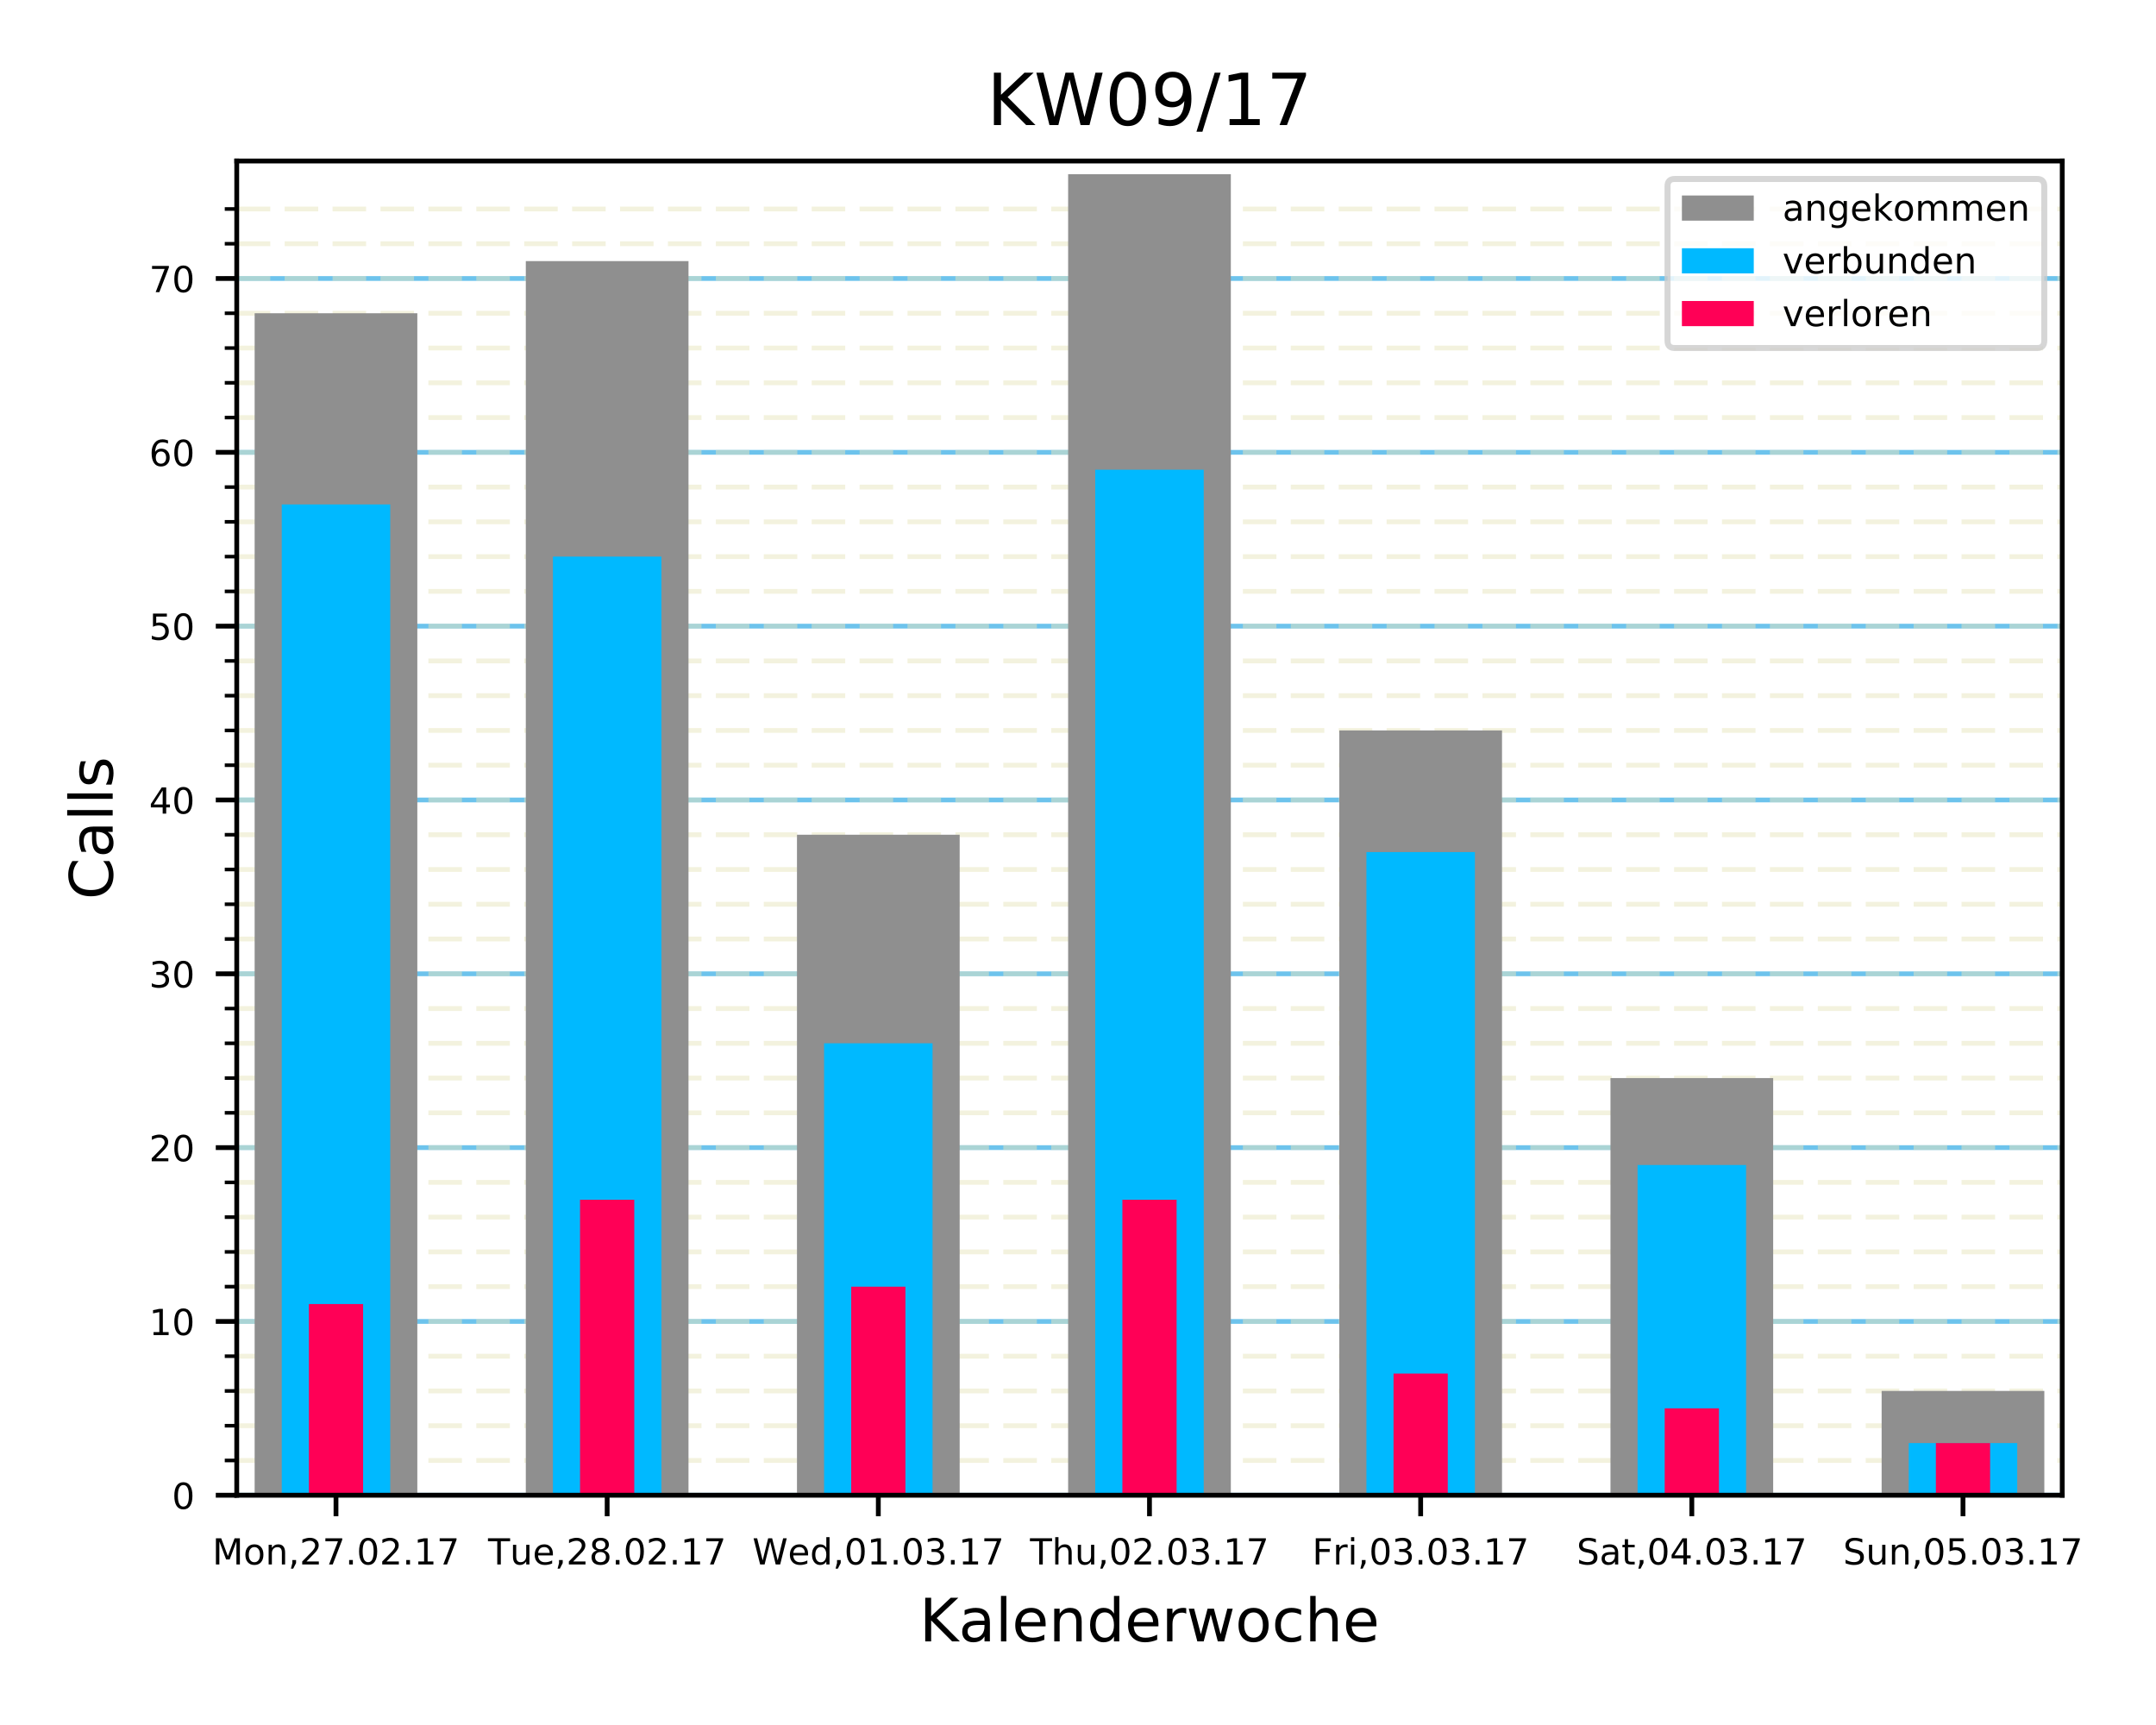 <?xml version="1.0" encoding="utf-8" standalone="no"?>
<!DOCTYPE svg PUBLIC "-//W3C//DTD SVG 1.1//EN"
  "http://www.w3.org/Graphics/SVG/1.1/DTD/svg11.dtd">
<!-- Created with matplotlib (http://matplotlib.org/) -->
<svg height="288pt" version="1.1" viewBox="0 0 360 288" width="360pt" xmlns="http://www.w3.org/2000/svg" xmlns:xlink="http://www.w3.org/1999/xlink">
 <defs>
  <style type="text/css">
*{stroke-linecap:butt;stroke-linejoin:round;}
  </style>
 </defs>
 <g id="figure_1">
  <g id="patch_1">
   <path d="M 0 288 
L 360 288 
L 360 0 
L 0 0 
z
" style="fill:#ffffff;"/>
  </g>
  <g id="axes_1">
   <g id="patch_2">
    <path d="M 39.53 249.64 
L 344.343 249.64 
L 344.343 26.88 
L 39.53 26.88 
z
" style="fill:#ffffff;"/>
   </g>
   <g id="matplotlib.axis_1">
    <g id="xtick_1">
     <g id="line2d_1">
      <defs>
       <path d="M 0 0 
L 0 3.5 
" id="mcdb4d5dd3b" style="stroke:#000000;stroke-width:0.8;"/>
      </defs>
      <g>
       <use style="stroke:#000000;stroke-width:0.8;" x="56.102" xlink:href="#mcdb4d5dd3b" y="249.64"/>
      </g>
     </g>
     <g id="text_1">
      <!-- Mon,27.02.17 -->
      <defs>
       <path d="M 9.812 72.906 
L 24.516 72.906 
L 43.109 23.297 
L 61.812 72.906 
L 76.516 72.906 
L 76.516 0 
L 66.891 0 
L 66.891 64.016 
L 48.094 14.016 
L 38.188 14.016 
L 19.391 64.016 
L 19.391 0 
L 9.812 0 
z
" id="DejaVuSans-4d"/>
       <path d="M 30.609 48.391 
Q 23.391 48.391 19.188 42.75 
Q 14.984 37.109 14.984 27.297 
Q 14.984 17.484 19.156 11.844 
Q 23.344 6.203 30.609 6.203 
Q 37.797 6.203 41.984 11.859 
Q 46.188 17.531 46.188 27.297 
Q 46.188 37.016 41.984 42.703 
Q 37.797 48.391 30.609 48.391 
M 30.609 56 
Q 42.328 56 49.016 48.375 
Q 55.719 40.766 55.719 27.297 
Q 55.719 13.875 49.016 6.219 
Q 42.328 -1.422 30.609 -1.422 
Q 18.844 -1.422 12.172 6.219 
Q 5.516 13.875 5.516 27.297 
Q 5.516 40.766 12.172 48.375 
Q 18.844 56 30.609 56 
" id="DejaVuSans-6f"/>
       <path d="M 54.891 33.016 
L 54.891 0 
L 45.906 0 
L 45.906 32.719 
Q 45.906 40.484 42.875 44.328 
Q 39.844 48.188 33.797 48.188 
Q 26.516 48.188 22.312 43.547 
Q 18.109 38.922 18.109 30.906 
L 18.109 0 
L 9.078 0 
L 9.078 54.688 
L 18.109 54.688 
L 18.109 46.188 
Q 21.344 51.125 25.703 53.562 
Q 30.078 56 35.797 56 
Q 45.219 56 50.047 50.172 
Q 54.891 44.344 54.891 33.016 
" id="DejaVuSans-6e"/>
       <path d="M 11.719 12.406 
L 22.016 12.406 
L 22.016 4 
L 14.016 -11.625 
L 7.719 -11.625 
L 11.719 4 
z
" id="DejaVuSans-2c"/>
       <path d="M 19.188 8.297 
L 53.609 8.297 
L 53.609 0 
L 7.328 0 
L 7.328 8.297 
Q 12.938 14.109 22.625 23.891 
Q 32.328 33.688 34.812 36.531 
Q 39.547 41.844 41.422 45.531 
Q 43.312 49.219 43.312 52.781 
Q 43.312 58.594 39.234 62.25 
Q 35.156 65.922 28.609 65.922 
Q 23.969 65.922 18.812 64.312 
Q 13.672 62.703 7.812 59.422 
L 7.812 69.391 
Q 13.766 71.781 18.938 73 
Q 24.125 74.219 28.422 74.219 
Q 39.75 74.219 46.484 68.547 
Q 53.219 62.891 53.219 53.422 
Q 53.219 48.922 51.531 44.891 
Q 49.859 40.875 45.406 35.406 
Q 44.188 33.984 37.641 27.219 
Q 31.109 20.453 19.188 8.297 
" id="DejaVuSans-32"/>
       <path d="M 8.203 72.906 
L 55.078 72.906 
L 55.078 68.703 
L 28.609 0 
L 18.312 0 
L 43.219 64.594 
L 8.203 64.594 
z
" id="DejaVuSans-37"/>
       <path d="M 10.688 12.406 
L 21 12.406 
L 21 0 
L 10.688 0 
z
" id="DejaVuSans-2e"/>
       <path d="M 31.781 66.406 
Q 24.172 66.406 20.328 58.906 
Q 16.5 51.422 16.5 36.375 
Q 16.5 21.391 20.328 13.891 
Q 24.172 6.391 31.781 6.391 
Q 39.453 6.391 43.281 13.891 
Q 47.125 21.391 47.125 36.375 
Q 47.125 51.422 43.281 58.906 
Q 39.453 66.406 31.781 66.406 
M 31.781 74.219 
Q 44.047 74.219 50.516 64.516 
Q 56.984 54.828 56.984 36.375 
Q 56.984 17.969 50.516 8.266 
Q 44.047 -1.422 31.781 -1.422 
Q 19.531 -1.422 13.062 8.266 
Q 6.594 17.969 6.594 36.375 
Q 6.594 54.828 13.062 64.516 
Q 19.531 74.219 31.781 74.219 
" id="DejaVuSans-30"/>
       <path d="M 12.406 8.297 
L 28.516 8.297 
L 28.516 63.922 
L 10.984 60.406 
L 10.984 69.391 
L 28.422 72.906 
L 38.281 72.906 
L 38.281 8.297 
L 54.391 8.297 
L 54.391 0 
L 12.406 0 
z
" id="DejaVuSans-31"/>
      </defs>
      <g transform="translate(35.464 261.199)scale(0.06 -0.06)">
       <use xlink:href="#DejaVuSans-4d"/>
       <use x="86.279" xlink:href="#DejaVuSans-6f"/>
       <use x="147.461" xlink:href="#DejaVuSans-6e"/>
       <use x="210.84" xlink:href="#DejaVuSans-2c"/>
       <use x="242.627" xlink:href="#DejaVuSans-32"/>
       <use x="306.25" xlink:href="#DejaVuSans-37"/>
       <use x="369.873" xlink:href="#DejaVuSans-2e"/>
       <use x="401.66" xlink:href="#DejaVuSans-30"/>
       <use x="465.283" xlink:href="#DejaVuSans-32"/>
       <use x="528.906" xlink:href="#DejaVuSans-2e"/>
       <use x="560.693" xlink:href="#DejaVuSans-31"/>
       <use x="624.316" xlink:href="#DejaVuSans-37"/>
      </g>
     </g>
    </g>
    <g id="xtick_2">
     <g id="line2d_2">
      <g>
       <use style="stroke:#000000;stroke-width:0.8;" x="101.38" xlink:href="#mcdb4d5dd3b" y="249.64"/>
      </g>
     </g>
     <g id="text_2">
      <!-- Tue,28.02.17 -->
      <defs>
       <path d="M -0.297 72.906 
L 61.375 72.906 
L 61.375 64.594 
L 35.5 64.594 
L 35.5 0 
L 25.594 0 
L 25.594 64.594 
L -0.297 64.594 
z
" id="DejaVuSans-54"/>
       <path d="M 8.5 21.578 
L 8.5 54.688 
L 17.484 54.688 
L 17.484 21.922 
Q 17.484 14.156 20.5 10.266 
Q 23.531 6.391 29.594 6.391 
Q 36.859 6.391 41.078 11.031 
Q 45.312 15.672 45.312 23.688 
L 45.312 54.688 
L 54.297 54.688 
L 54.297 0 
L 45.312 0 
L 45.312 8.406 
Q 42.047 3.422 37.719 1 
Q 33.406 -1.422 27.688 -1.422 
Q 18.266 -1.422 13.375 4.438 
Q 8.5 10.297 8.5 21.578 
M 31.109 56 
z
" id="DejaVuSans-75"/>
       <path d="M 56.203 29.594 
L 56.203 25.203 
L 14.891 25.203 
Q 15.484 15.922 20.484 11.062 
Q 25.484 6.203 34.422 6.203 
Q 39.594 6.203 44.453 7.469 
Q 49.312 8.734 54.109 11.281 
L 54.109 2.781 
Q 49.266 0.734 44.188 -0.344 
Q 39.109 -1.422 33.891 -1.422 
Q 20.797 -1.422 13.156 6.188 
Q 5.516 13.812 5.516 26.812 
Q 5.516 40.234 12.766 48.109 
Q 20.016 56 32.328 56 
Q 43.359 56 49.781 48.891 
Q 56.203 41.797 56.203 29.594 
M 47.219 32.234 
Q 47.125 39.594 43.094 43.984 
Q 39.062 48.391 32.422 48.391 
Q 24.906 48.391 20.391 44.141 
Q 15.875 39.891 15.188 32.172 
z
" id="DejaVuSans-65"/>
       <path d="M 31.781 34.625 
Q 24.75 34.625 20.719 30.859 
Q 16.703 27.094 16.703 20.516 
Q 16.703 13.922 20.719 10.156 
Q 24.75 6.391 31.781 6.391 
Q 38.812 6.391 42.859 10.172 
Q 46.922 13.969 46.922 20.516 
Q 46.922 27.094 42.891 30.859 
Q 38.875 34.625 31.781 34.625 
M 21.922 38.812 
Q 15.578 40.375 12.031 44.719 
Q 8.5 49.078 8.5 55.328 
Q 8.5 64.062 14.719 69.141 
Q 20.953 74.219 31.781 74.219 
Q 42.672 74.219 48.875 69.141 
Q 55.078 64.062 55.078 55.328 
Q 55.078 49.078 51.531 44.719 
Q 48 40.375 41.703 38.812 
Q 48.828 37.156 52.797 32.312 
Q 56.781 27.484 56.781 20.516 
Q 56.781 9.906 50.312 4.234 
Q 43.844 -1.422 31.781 -1.422 
Q 19.734 -1.422 13.25 4.234 
Q 6.781 9.906 6.781 20.516 
Q 6.781 27.484 10.781 32.312 
Q 14.797 37.156 21.922 38.812 
M 18.312 54.391 
Q 18.312 48.734 21.844 45.562 
Q 25.391 42.391 31.781 42.391 
Q 38.141 42.391 41.719 45.562 
Q 45.312 48.734 45.312 54.391 
Q 45.312 60.062 41.719 63.234 
Q 38.141 66.406 31.781 66.406 
Q 25.391 66.406 21.844 63.234 
Q 18.312 60.062 18.312 54.391 
" id="DejaVuSans-38"/>
      </defs>
      <g transform="translate(81.495 261.199)scale(0.06 -0.06)">
       <use xlink:href="#DejaVuSans-54"/>
       <use x="60.85" xlink:href="#DejaVuSans-75"/>
       <use x="124.229" xlink:href="#DejaVuSans-65"/>
       <use x="185.752" xlink:href="#DejaVuSans-2c"/>
       <use x="217.539" xlink:href="#DejaVuSans-32"/>
       <use x="281.162" xlink:href="#DejaVuSans-38"/>
       <use x="344.785" xlink:href="#DejaVuSans-2e"/>
       <use x="376.572" xlink:href="#DejaVuSans-30"/>
       <use x="440.195" xlink:href="#DejaVuSans-32"/>
       <use x="503.818" xlink:href="#DejaVuSans-2e"/>
       <use x="535.605" xlink:href="#DejaVuSans-31"/>
       <use x="599.229" xlink:href="#DejaVuSans-37"/>
      </g>
     </g>
    </g>
    <g id="xtick_3">
     <g id="line2d_3">
      <g>
       <use style="stroke:#000000;stroke-width:0.8;" x="146.658" xlink:href="#mcdb4d5dd3b" y="249.64"/>
      </g>
     </g>
     <g id="text_3">
      <!-- Wed,01.03.17 -->
      <defs>
       <path d="M 3.328 72.906 
L 13.281 72.906 
L 28.609 11.281 
L 43.891 72.906 
L 54.984 72.906 
L 70.312 11.281 
L 85.594 72.906 
L 95.609 72.906 
L 77.297 0 
L 64.891 0 
L 49.516 63.281 
L 33.984 0 
L 21.578 0 
z
" id="DejaVuSans-57"/>
       <path d="M 45.406 46.391 
L 45.406 75.984 
L 54.391 75.984 
L 54.391 0 
L 45.406 0 
L 45.406 8.203 
Q 42.578 3.328 38.25 0.953 
Q 33.938 -1.422 27.875 -1.422 
Q 17.969 -1.422 11.734 6.484 
Q 5.516 14.406 5.516 27.297 
Q 5.516 40.188 11.734 48.094 
Q 17.969 56 27.875 56 
Q 33.938 56 38.25 53.625 
Q 42.578 51.266 45.406 46.391 
M 14.797 27.297 
Q 14.797 17.391 18.875 11.75 
Q 22.953 6.109 30.078 6.109 
Q 37.203 6.109 41.297 11.75 
Q 45.406 17.391 45.406 27.297 
Q 45.406 37.203 41.297 42.844 
Q 37.203 48.484 30.078 48.484 
Q 22.953 48.484 18.875 42.844 
Q 14.797 37.203 14.797 27.297 
" id="DejaVuSans-64"/>
       <path d="M 40.578 39.312 
Q 47.656 37.797 51.625 33 
Q 55.609 28.219 55.609 21.188 
Q 55.609 10.406 48.188 4.484 
Q 40.766 -1.422 27.094 -1.422 
Q 22.516 -1.422 17.656 -0.516 
Q 12.797 0.391 7.625 2.203 
L 7.625 11.719 
Q 11.719 9.328 16.594 8.109 
Q 21.484 6.891 26.812 6.891 
Q 36.078 6.891 40.938 10.547 
Q 45.797 14.203 45.797 21.188 
Q 45.797 27.641 41.281 31.266 
Q 36.766 34.906 28.719 34.906 
L 20.219 34.906 
L 20.219 43.016 
L 29.109 43.016 
Q 36.375 43.016 40.234 45.922 
Q 44.094 48.828 44.094 54.297 
Q 44.094 59.906 40.109 62.906 
Q 36.141 65.922 28.719 65.922 
Q 24.656 65.922 20.016 65.031 
Q 15.375 64.156 9.812 62.312 
L 9.812 71.094 
Q 15.438 72.656 20.344 73.438 
Q 25.25 74.219 29.594 74.219 
Q 40.828 74.219 47.359 69.109 
Q 53.906 64.016 53.906 55.328 
Q 53.906 49.266 50.438 45.094 
Q 46.969 40.922 40.578 39.312 
" id="DejaVuSans-33"/>
      </defs>
      <g transform="translate(125.631 261.199)scale(0.06 -0.06)">
       <use xlink:href="#DejaVuSans-57"/>
       <use x="98.799" xlink:href="#DejaVuSans-65"/>
       <use x="160.322" xlink:href="#DejaVuSans-64"/>
       <use x="223.799" xlink:href="#DejaVuSans-2c"/>
       <use x="255.586" xlink:href="#DejaVuSans-30"/>
       <use x="319.209" xlink:href="#DejaVuSans-31"/>
       <use x="382.832" xlink:href="#DejaVuSans-2e"/>
       <use x="414.619" xlink:href="#DejaVuSans-30"/>
       <use x="478.242" xlink:href="#DejaVuSans-33"/>
       <use x="541.865" xlink:href="#DejaVuSans-2e"/>
       <use x="573.652" xlink:href="#DejaVuSans-31"/>
       <use x="637.275" xlink:href="#DejaVuSans-37"/>
      </g>
     </g>
    </g>
    <g id="xtick_4">
     <g id="line2d_4">
      <g>
       <use style="stroke:#000000;stroke-width:0.8;" x="191.937" xlink:href="#mcdb4d5dd3b" y="249.64"/>
      </g>
     </g>
     <g id="text_4">
      <!-- Thu,02.03.17 -->
      <defs>
       <path d="M 54.891 33.016 
L 54.891 0 
L 45.906 0 
L 45.906 32.719 
Q 45.906 40.484 42.875 44.328 
Q 39.844 48.188 33.797 48.188 
Q 26.516 48.188 22.312 43.547 
Q 18.109 38.922 18.109 30.906 
L 18.109 0 
L 9.078 0 
L 9.078 75.984 
L 18.109 75.984 
L 18.109 46.188 
Q 21.344 51.125 25.703 53.562 
Q 30.078 56 35.797 56 
Q 45.219 56 50.047 50.172 
Q 54.891 44.344 54.891 33.016 
" id="DejaVuSans-68"/>
      </defs>
      <g transform="translate(171.989 261.199)scale(0.06 -0.06)">
       <use xlink:href="#DejaVuSans-54"/>
       <use x="61.084" xlink:href="#DejaVuSans-68"/>
       <use x="124.463" xlink:href="#DejaVuSans-75"/>
       <use x="187.842" xlink:href="#DejaVuSans-2c"/>
       <use x="219.629" xlink:href="#DejaVuSans-30"/>
       <use x="283.252" xlink:href="#DejaVuSans-32"/>
       <use x="346.875" xlink:href="#DejaVuSans-2e"/>
       <use x="378.662" xlink:href="#DejaVuSans-30"/>
       <use x="442.285" xlink:href="#DejaVuSans-33"/>
       <use x="505.908" xlink:href="#DejaVuSans-2e"/>
       <use x="537.695" xlink:href="#DejaVuSans-31"/>
       <use x="601.318" xlink:href="#DejaVuSans-37"/>
      </g>
     </g>
    </g>
    <g id="xtick_5">
     <g id="line2d_5">
      <g>
       <use style="stroke:#000000;stroke-width:0.8;" x="237.215" xlink:href="#mcdb4d5dd3b" y="249.64"/>
      </g>
     </g>
     <g id="text_5">
      <!-- Fri,03.03.17 -->
      <defs>
       <path d="M 9.812 72.906 
L 51.703 72.906 
L 51.703 64.594 
L 19.672 64.594 
L 19.672 43.109 
L 48.578 43.109 
L 48.578 34.812 
L 19.672 34.812 
L 19.672 0 
L 9.812 0 
z
" id="DejaVuSans-46"/>
       <path d="M 41.109 46.297 
Q 39.594 47.172 37.812 47.578 
Q 36.031 48 33.891 48 
Q 26.266 48 22.188 43.047 
Q 18.109 38.094 18.109 28.812 
L 18.109 0 
L 9.078 0 
L 9.078 54.688 
L 18.109 54.688 
L 18.109 46.188 
Q 20.953 51.172 25.484 53.578 
Q 30.031 56 36.531 56 
Q 37.453 56 38.578 55.875 
Q 39.703 55.766 41.062 55.516 
z
" id="DejaVuSans-72"/>
       <path d="M 9.422 54.688 
L 18.406 54.688 
L 18.406 0 
L 9.422 0 
z
M 9.422 75.984 
L 18.406 75.984 
L 18.406 64.594 
L 9.422 64.594 
z
" id="DejaVuSans-69"/>
      </defs>
      <g transform="translate(219.113 261.199)scale(0.06 -0.06)">
       <use xlink:href="#DejaVuSans-46"/>
       <use x="57.41" xlink:href="#DejaVuSans-72"/>
       <use x="98.523" xlink:href="#DejaVuSans-69"/>
       <use x="126.307" xlink:href="#DejaVuSans-2c"/>
       <use x="158.094" xlink:href="#DejaVuSans-30"/>
       <use x="221.717" xlink:href="#DejaVuSans-33"/>
       <use x="285.34" xlink:href="#DejaVuSans-2e"/>
       <use x="317.127" xlink:href="#DejaVuSans-30"/>
       <use x="380.75" xlink:href="#DejaVuSans-33"/>
       <use x="444.373" xlink:href="#DejaVuSans-2e"/>
       <use x="476.16" xlink:href="#DejaVuSans-31"/>
       <use x="539.783" xlink:href="#DejaVuSans-37"/>
      </g>
     </g>
    </g>
    <g id="xtick_6">
     <g id="line2d_6">
      <g>
       <use style="stroke:#000000;stroke-width:0.8;" x="282.493" xlink:href="#mcdb4d5dd3b" y="249.64"/>
      </g>
     </g>
     <g id="text_6">
      <!-- Sat,04.03.17 -->
      <defs>
       <path d="M 53.516 70.516 
L 53.516 60.891 
Q 47.906 63.578 42.922 64.891 
Q 37.938 66.219 33.297 66.219 
Q 25.25 66.219 20.875 63.094 
Q 16.5 59.969 16.5 54.203 
Q 16.5 49.359 19.406 46.891 
Q 22.312 44.438 30.422 42.922 
L 36.375 41.703 
Q 47.406 39.594 52.656 34.297 
Q 57.906 29 57.906 20.125 
Q 57.906 9.516 50.797 4.047 
Q 43.703 -1.422 29.984 -1.422 
Q 24.812 -1.422 18.969 -0.25 
Q 13.141 0.922 6.891 3.219 
L 6.891 13.375 
Q 12.891 10.016 18.656 8.297 
Q 24.422 6.594 29.984 6.594 
Q 38.422 6.594 43.016 9.906 
Q 47.609 13.234 47.609 19.391 
Q 47.609 24.75 44.312 27.781 
Q 41.016 30.812 33.5 32.328 
L 27.484 33.5 
Q 16.453 35.688 11.516 40.375 
Q 6.594 45.062 6.594 53.422 
Q 6.594 63.094 13.406 68.656 
Q 20.219 74.219 32.172 74.219 
Q 37.312 74.219 42.625 73.281 
Q 47.953 72.359 53.516 70.516 
" id="DejaVuSans-53"/>
       <path d="M 34.281 27.484 
Q 23.391 27.484 19.188 25 
Q 14.984 22.516 14.984 16.5 
Q 14.984 11.719 18.141 8.906 
Q 21.297 6.109 26.703 6.109 
Q 34.188 6.109 38.703 11.406 
Q 43.219 16.703 43.219 25.484 
L 43.219 27.484 
z
M 52.203 31.203 
L 52.203 0 
L 43.219 0 
L 43.219 8.297 
Q 40.141 3.328 35.547 0.953 
Q 30.953 -1.422 24.312 -1.422 
Q 15.922 -1.422 10.953 3.297 
Q 6 8.016 6 15.922 
Q 6 25.141 12.172 29.828 
Q 18.359 34.516 30.609 34.516 
L 43.219 34.516 
L 43.219 35.406 
Q 43.219 41.609 39.141 45 
Q 35.062 48.391 27.688 48.391 
Q 23 48.391 18.547 47.266 
Q 14.109 46.141 10.016 43.891 
L 10.016 52.203 
Q 14.938 54.109 19.578 55.047 
Q 24.219 56 28.609 56 
Q 40.484 56 46.344 49.844 
Q 52.203 43.703 52.203 31.203 
" id="DejaVuSans-61"/>
       <path d="M 18.312 70.219 
L 18.312 54.688 
L 36.812 54.688 
L 36.812 47.703 
L 18.312 47.703 
L 18.312 18.016 
Q 18.312 11.328 20.141 9.422 
Q 21.969 7.516 27.594 7.516 
L 36.812 7.516 
L 36.812 0 
L 27.594 0 
Q 17.188 0 13.234 3.875 
Q 9.281 7.766 9.281 18.016 
L 9.281 47.703 
L 2.688 47.703 
L 2.688 54.688 
L 9.281 54.688 
L 9.281 70.219 
z
" id="DejaVuSans-74"/>
       <path d="M 37.797 64.312 
L 12.891 25.391 
L 37.797 25.391 
z
M 35.203 72.906 
L 47.609 72.906 
L 47.609 25.391 
L 58.016 25.391 
L 58.016 17.188 
L 47.609 17.188 
L 47.609 0 
L 37.797 0 
L 37.797 17.188 
L 4.891 17.188 
L 4.891 26.703 
z
" id="DejaVuSans-34"/>
      </defs>
      <g transform="translate(263.261 261.199)scale(0.06 -0.06)">
       <use xlink:href="#DejaVuSans-53"/>
       <use x="63.477" xlink:href="#DejaVuSans-61"/>
       <use x="124.756" xlink:href="#DejaVuSans-74"/>
       <use x="163.965" xlink:href="#DejaVuSans-2c"/>
       <use x="195.752" xlink:href="#DejaVuSans-30"/>
       <use x="259.375" xlink:href="#DejaVuSans-34"/>
       <use x="322.998" xlink:href="#DejaVuSans-2e"/>
       <use x="354.785" xlink:href="#DejaVuSans-30"/>
       <use x="418.408" xlink:href="#DejaVuSans-33"/>
       <use x="482.031" xlink:href="#DejaVuSans-2e"/>
       <use x="513.818" xlink:href="#DejaVuSans-31"/>
       <use x="577.441" xlink:href="#DejaVuSans-37"/>
      </g>
     </g>
    </g>
    <g id="xtick_7">
     <g id="line2d_7">
      <g>
       <use style="stroke:#000000;stroke-width:0.8;" x="327.772" xlink:href="#mcdb4d5dd3b" y="249.64"/>
      </g>
     </g>
     <g id="text_7">
      <!-- Sun,05.03.17 -->
      <defs>
       <path d="M 10.797 72.906 
L 49.516 72.906 
L 49.516 64.594 
L 19.828 64.594 
L 19.828 46.734 
Q 21.969 47.469 24.109 47.828 
Q 26.266 48.188 28.422 48.188 
Q 40.625 48.188 47.75 41.5 
Q 54.891 34.812 54.891 23.391 
Q 54.891 11.625 47.562 5.094 
Q 40.234 -1.422 26.906 -1.422 
Q 22.312 -1.422 17.547 -0.641 
Q 12.797 0.141 7.719 1.703 
L 7.719 11.625 
Q 12.109 9.234 16.797 8.062 
Q 21.484 6.891 26.703 6.891 
Q 35.156 6.891 40.078 11.328 
Q 45.016 15.766 45.016 23.391 
Q 45.016 31 40.078 35.438 
Q 35.156 39.891 26.703 39.891 
Q 22.75 39.891 18.812 39.016 
Q 14.891 38.141 10.797 36.281 
z
" id="DejaVuSans-35"/>
      </defs>
      <g transform="translate(307.752 261.199)scale(0.06 -0.06)">
       <use xlink:href="#DejaVuSans-53"/>
       <use x="63.477" xlink:href="#DejaVuSans-75"/>
       <use x="126.855" xlink:href="#DejaVuSans-6e"/>
       <use x="190.234" xlink:href="#DejaVuSans-2c"/>
       <use x="222.021" xlink:href="#DejaVuSans-30"/>
       <use x="285.645" xlink:href="#DejaVuSans-35"/>
       <use x="349.268" xlink:href="#DejaVuSans-2e"/>
       <use x="381.055" xlink:href="#DejaVuSans-30"/>
       <use x="444.678" xlink:href="#DejaVuSans-33"/>
       <use x="508.301" xlink:href="#DejaVuSans-2e"/>
       <use x="540.088" xlink:href="#DejaVuSans-31"/>
       <use x="603.711" xlink:href="#DejaVuSans-37"/>
      </g>
     </g>
    </g>
    <g id="text_8">
     <!-- Kalenderwoche -->
     <defs>
      <path d="M 9.812 72.906 
L 19.672 72.906 
L 19.672 42.094 
L 52.391 72.906 
L 65.094 72.906 
L 28.906 38.922 
L 67.672 0 
L 54.688 0 
L 19.672 35.109 
L 19.672 0 
L 9.812 0 
z
" id="DejaVuSans-4b"/>
      <path d="M 9.422 75.984 
L 18.406 75.984 
L 18.406 0 
L 9.422 0 
z
" id="DejaVuSans-6c"/>
      <path d="M 4.203 54.688 
L 13.188 54.688 
L 24.422 12.016 
L 35.594 54.688 
L 46.188 54.688 
L 57.422 12.016 
L 68.609 54.688 
L 77.594 54.688 
L 63.281 0 
L 52.688 0 
L 40.922 44.828 
L 29.109 0 
L 18.5 0 
z
" id="DejaVuSans-77"/>
      <path d="M 48.781 52.594 
L 48.781 44.188 
Q 44.969 46.297 41.141 47.344 
Q 37.312 48.391 33.406 48.391 
Q 24.656 48.391 19.812 42.844 
Q 14.984 37.312 14.984 27.297 
Q 14.984 17.281 19.812 11.734 
Q 24.656 6.203 33.406 6.203 
Q 37.312 6.203 41.141 7.25 
Q 44.969 8.297 48.781 10.406 
L 48.781 2.094 
Q 45.016 0.344 40.984 -0.531 
Q 36.969 -1.422 32.422 -1.422 
Q 20.062 -1.422 12.781 6.344 
Q 5.516 14.109 5.516 27.297 
Q 5.516 40.672 12.859 48.328 
Q 20.219 56 33.016 56 
Q 37.156 56 41.109 55.141 
Q 45.062 54.297 48.781 52.594 
" id="DejaVuSans-63"/>
     </defs>
     <g transform="translate(153.511 274.045)scale(0.1 -0.1)">
      <use xlink:href="#DejaVuSans-4b"/>
      <use x="65.561" xlink:href="#DejaVuSans-61"/>
      <use x="126.84" xlink:href="#DejaVuSans-6c"/>
      <use x="154.623" xlink:href="#DejaVuSans-65"/>
      <use x="216.146" xlink:href="#DejaVuSans-6e"/>
      <use x="279.525" xlink:href="#DejaVuSans-64"/>
      <use x="343.002" xlink:href="#DejaVuSans-65"/>
      <use x="404.525" xlink:href="#DejaVuSans-72"/>
      <use x="445.639" xlink:href="#DejaVuSans-77"/>
      <use x="527.426" xlink:href="#DejaVuSans-6f"/>
      <use x="588.607" xlink:href="#DejaVuSans-63"/>
      <use x="643.588" xlink:href="#DejaVuSans-68"/>
      <use x="706.967" xlink:href="#DejaVuSans-65"/>
     </g>
    </g>
   </g>
   <g id="matplotlib.axis_2">
    <g id="ytick_1">
     <g id="line2d_8">
      <path clip-path="url(#p31e5d1745a)" d="M 39.53 249.64 
L 344.343 249.64 
" style="fill:none;stroke:#6dc3ec;stroke-linecap:square;stroke-width:0.8;"/>
     </g>
     <g id="line2d_9">
      <defs>
       <path d="M 0 0 
L -3.5 0 
" id="mf28a49b8f0" style="stroke:#000000;stroke-width:0.8;"/>
      </defs>
      <g>
       <use style="stroke:#000000;stroke-width:0.8;" x="39.53" xlink:href="#mf28a49b8f0" y="249.64"/>
      </g>
     </g>
     <g id="text_9">
      <!-- 0 -->
      <g transform="translate(28.712 251.92)scale(0.06 -0.06)">
       <use xlink:href="#DejaVuSans-30"/>
      </g>
     </g>
    </g>
    <g id="ytick_2">
     <g id="line2d_10">
      <path clip-path="url(#p31e5d1745a)" d="M 39.53 220.62 
L 344.343 220.62 
" style="fill:none;stroke:#6dc3ec;stroke-linecap:square;stroke-width:0.8;"/>
     </g>
     <g id="line2d_11">
      <g>
       <use style="stroke:#000000;stroke-width:0.8;" x="39.53" xlink:href="#mf28a49b8f0" y="220.62"/>
      </g>
     </g>
     <g id="text_10">
      <!-- 10 -->
      <g transform="translate(24.895 222.899)scale(0.06 -0.06)">
       <use xlink:href="#DejaVuSans-31"/>
       <use x="63.623" xlink:href="#DejaVuSans-30"/>
      </g>
     </g>
    </g>
    <g id="ytick_3">
     <g id="line2d_12">
      <path clip-path="url(#p31e5d1745a)" d="M 39.53 191.599 
L 344.343 191.599 
" style="fill:none;stroke:#6dc3ec;stroke-linecap:square;stroke-width:0.8;"/>
     </g>
     <g id="line2d_13">
      <g>
       <use style="stroke:#000000;stroke-width:0.8;" x="39.53" xlink:href="#mf28a49b8f0" y="191.599"/>
      </g>
     </g>
     <g id="text_11">
      <!-- 20 -->
      <g transform="translate(24.895 193.879)scale(0.06 -0.06)">
       <use xlink:href="#DejaVuSans-32"/>
       <use x="63.623" xlink:href="#DejaVuSans-30"/>
      </g>
     </g>
    </g>
    <g id="ytick_4">
     <g id="line2d_14">
      <path clip-path="url(#p31e5d1745a)" d="M 39.53 162.579 
L 344.343 162.579 
" style="fill:none;stroke:#6dc3ec;stroke-linecap:square;stroke-width:0.8;"/>
     </g>
     <g id="line2d_15">
      <g>
       <use style="stroke:#000000;stroke-width:0.8;" x="39.53" xlink:href="#mf28a49b8f0" y="162.579"/>
      </g>
     </g>
     <g id="text_12">
      <!-- 30 -->
      <g transform="translate(24.895 164.859)scale(0.06 -0.06)">
       <use xlink:href="#DejaVuSans-33"/>
       <use x="63.623" xlink:href="#DejaVuSans-30"/>
      </g>
     </g>
    </g>
    <g id="ytick_5">
     <g id="line2d_16">
      <path clip-path="url(#p31e5d1745a)" d="M 39.53 133.559 
L 344.343 133.559 
" style="fill:none;stroke:#6dc3ec;stroke-linecap:square;stroke-width:0.8;"/>
     </g>
     <g id="line2d_17">
      <g>
       <use style="stroke:#000000;stroke-width:0.8;" x="39.53" xlink:href="#mf28a49b8f0" y="133.559"/>
      </g>
     </g>
     <g id="text_13">
      <!-- 40 -->
      <g transform="translate(24.895 135.838)scale(0.06 -0.06)">
       <use xlink:href="#DejaVuSans-34"/>
       <use x="63.623" xlink:href="#DejaVuSans-30"/>
      </g>
     </g>
    </g>
    <g id="ytick_6">
     <g id="line2d_18">
      <path clip-path="url(#p31e5d1745a)" d="M 39.53 104.538 
L 344.343 104.538 
" style="fill:none;stroke:#6dc3ec;stroke-linecap:square;stroke-width:0.8;"/>
     </g>
     <g id="line2d_19">
      <g>
       <use style="stroke:#000000;stroke-width:0.8;" x="39.53" xlink:href="#mf28a49b8f0" y="104.538"/>
      </g>
     </g>
     <g id="text_14">
      <!-- 50 -->
      <g transform="translate(24.895 106.818)scale(0.06 -0.06)">
       <use xlink:href="#DejaVuSans-35"/>
       <use x="63.623" xlink:href="#DejaVuSans-30"/>
      </g>
     </g>
    </g>
    <g id="ytick_7">
     <g id="line2d_20">
      <path clip-path="url(#p31e5d1745a)" d="M 39.53 75.518 
L 344.343 75.518 
" style="fill:none;stroke:#6dc3ec;stroke-linecap:square;stroke-width:0.8;"/>
     </g>
     <g id="line2d_21">
      <g>
       <use style="stroke:#000000;stroke-width:0.8;" x="39.53" xlink:href="#mf28a49b8f0" y="75.518"/>
      </g>
     </g>
     <g id="text_15">
      <!-- 60 -->
      <defs>
       <path d="M 33.016 40.375 
Q 26.375 40.375 22.484 35.828 
Q 18.609 31.297 18.609 23.391 
Q 18.609 15.531 22.484 10.953 
Q 26.375 6.391 33.016 6.391 
Q 39.656 6.391 43.531 10.953 
Q 47.406 15.531 47.406 23.391 
Q 47.406 31.297 43.531 35.828 
Q 39.656 40.375 33.016 40.375 
M 52.594 71.297 
L 52.594 62.312 
Q 48.875 64.062 45.094 64.984 
Q 41.312 65.922 37.594 65.922 
Q 27.828 65.922 22.672 59.328 
Q 17.531 52.734 16.797 39.406 
Q 19.672 43.656 24.016 45.922 
Q 28.375 48.188 33.594 48.188 
Q 44.578 48.188 50.953 41.516 
Q 57.328 34.859 57.328 23.391 
Q 57.328 12.156 50.688 5.359 
Q 44.047 -1.422 33.016 -1.422 
Q 20.359 -1.422 13.672 8.266 
Q 6.984 17.969 6.984 36.375 
Q 6.984 53.656 15.188 63.938 
Q 23.391 74.219 37.203 74.219 
Q 40.922 74.219 44.703 73.484 
Q 48.484 72.75 52.594 71.297 
" id="DejaVuSans-36"/>
      </defs>
      <g transform="translate(24.895 77.798)scale(0.06 -0.06)">
       <use xlink:href="#DejaVuSans-36"/>
       <use x="63.623" xlink:href="#DejaVuSans-30"/>
      </g>
     </g>
    </g>
    <g id="ytick_8">
     <g id="line2d_22">
      <path clip-path="url(#p31e5d1745a)" d="M 39.53 46.498 
L 344.343 46.498 
" style="fill:none;stroke:#6dc3ec;stroke-linecap:square;stroke-width:0.8;"/>
     </g>
     <g id="line2d_23">
      <g>
       <use style="stroke:#000000;stroke-width:0.8;" x="39.53" xlink:href="#mf28a49b8f0" y="46.498"/>
      </g>
     </g>
     <g id="text_16">
      <!-- 70 -->
      <g transform="translate(24.895 48.777)scale(0.06 -0.06)">
       <use xlink:href="#DejaVuSans-37"/>
       <use x="63.623" xlink:href="#DejaVuSans-30"/>
      </g>
     </g>
    </g>
    <g id="ytick_9">
     <g id="line2d_24">
      <path clip-path="url(#p31e5d1745a)" d="M 39.53 249.64 
L 344.343 249.64 
" style="fill:none;opacity:0.5;stroke:#e8e6bf;stroke-dasharray:5.6,2.4;stroke-dashoffset:0;stroke-width:0.8;"/>
     </g>
     <g id="line2d_25">
      <defs>
       <path d="M 0 0 
L -2 0 
" id="m0af836132b" style="stroke:#000000;stroke-width:0.6;"/>
      </defs>
      <g>
       <use style="stroke:#000000;stroke-width:0.6;" x="39.53" xlink:href="#m0af836132b" y="249.64"/>
      </g>
     </g>
    </g>
    <g id="ytick_10">
     <g id="line2d_26">
      <path clip-path="url(#p31e5d1745a)" d="M 39.53 243.836 
L 344.343 243.836 
" style="fill:none;opacity:0.5;stroke:#e8e6bf;stroke-dasharray:5.6,2.4;stroke-dashoffset:0;stroke-width:0.8;"/>
     </g>
     <g id="line2d_27">
      <g>
       <use style="stroke:#000000;stroke-width:0.6;" x="39.53" xlink:href="#m0af836132b" y="243.836"/>
      </g>
     </g>
    </g>
    <g id="ytick_11">
     <g id="line2d_28">
      <path clip-path="url(#p31e5d1745a)" d="M 39.53 238.032 
L 344.343 238.032 
" style="fill:none;opacity:0.5;stroke:#e8e6bf;stroke-dasharray:5.6,2.4;stroke-dashoffset:0;stroke-width:0.8;"/>
     </g>
     <g id="line2d_29">
      <g>
       <use style="stroke:#000000;stroke-width:0.6;" x="39.53" xlink:href="#m0af836132b" y="238.032"/>
      </g>
     </g>
    </g>
    <g id="ytick_12">
     <g id="line2d_30">
      <path clip-path="url(#p31e5d1745a)" d="M 39.53 232.228 
L 344.343 232.228 
" style="fill:none;opacity:0.5;stroke:#e8e6bf;stroke-dasharray:5.6,2.4;stroke-dashoffset:0;stroke-width:0.8;"/>
     </g>
     <g id="line2d_31">
      <g>
       <use style="stroke:#000000;stroke-width:0.6;" x="39.53" xlink:href="#m0af836132b" y="232.228"/>
      </g>
     </g>
    </g>
    <g id="ytick_13">
     <g id="line2d_32">
      <path clip-path="url(#p31e5d1745a)" d="M 39.53 226.424 
L 344.343 226.424 
" style="fill:none;opacity:0.5;stroke:#e8e6bf;stroke-dasharray:5.6,2.4;stroke-dashoffset:0;stroke-width:0.8;"/>
     </g>
     <g id="line2d_33">
      <g>
       <use style="stroke:#000000;stroke-width:0.6;" x="39.53" xlink:href="#m0af836132b" y="226.424"/>
      </g>
     </g>
    </g>
    <g id="ytick_14">
     <g id="line2d_34">
      <path clip-path="url(#p31e5d1745a)" d="M 39.53 220.62 
L 344.343 220.62 
" style="fill:none;opacity:0.5;stroke:#e8e6bf;stroke-dasharray:5.6,2.4;stroke-dashoffset:0;stroke-width:0.8;"/>
     </g>
     <g id="line2d_35">
      <g>
       <use style="stroke:#000000;stroke-width:0.6;" x="39.53" xlink:href="#m0af836132b" y="220.62"/>
      </g>
     </g>
    </g>
    <g id="ytick_15">
     <g id="line2d_36">
      <path clip-path="url(#p31e5d1745a)" d="M 39.53 214.816 
L 344.343 214.816 
" style="fill:none;opacity:0.5;stroke:#e8e6bf;stroke-dasharray:5.6,2.4;stroke-dashoffset:0;stroke-width:0.8;"/>
     </g>
     <g id="line2d_37">
      <g>
       <use style="stroke:#000000;stroke-width:0.6;" x="39.53" xlink:href="#m0af836132b" y="214.816"/>
      </g>
     </g>
    </g>
    <g id="ytick_16">
     <g id="line2d_38">
      <path clip-path="url(#p31e5d1745a)" d="M 39.53 209.012 
L 344.343 209.012 
" style="fill:none;opacity:0.5;stroke:#e8e6bf;stroke-dasharray:5.6,2.4;stroke-dashoffset:0;stroke-width:0.8;"/>
     </g>
     <g id="line2d_39">
      <g>
       <use style="stroke:#000000;stroke-width:0.6;" x="39.53" xlink:href="#m0af836132b" y="209.012"/>
      </g>
     </g>
    </g>
    <g id="ytick_17">
     <g id="line2d_40">
      <path clip-path="url(#p31e5d1745a)" d="M 39.53 203.207 
L 344.343 203.207 
" style="fill:none;opacity:0.5;stroke:#e8e6bf;stroke-dasharray:5.6,2.4;stroke-dashoffset:0;stroke-width:0.8;"/>
     </g>
     <g id="line2d_41">
      <g>
       <use style="stroke:#000000;stroke-width:0.6;" x="39.53" xlink:href="#m0af836132b" y="203.207"/>
      </g>
     </g>
    </g>
    <g id="ytick_18">
     <g id="line2d_42">
      <path clip-path="url(#p31e5d1745a)" d="M 39.53 197.403 
L 344.343 197.403 
" style="fill:none;opacity:0.5;stroke:#e8e6bf;stroke-dasharray:5.6,2.4;stroke-dashoffset:0;stroke-width:0.8;"/>
     </g>
     <g id="line2d_43">
      <g>
       <use style="stroke:#000000;stroke-width:0.6;" x="39.53" xlink:href="#m0af836132b" y="197.403"/>
      </g>
     </g>
    </g>
    <g id="ytick_19">
     <g id="line2d_44">
      <path clip-path="url(#p31e5d1745a)" d="M 39.53 191.599 
L 344.343 191.599 
" style="fill:none;opacity:0.5;stroke:#e8e6bf;stroke-dasharray:5.6,2.4;stroke-dashoffset:0;stroke-width:0.8;"/>
     </g>
     <g id="line2d_45">
      <g>
       <use style="stroke:#000000;stroke-width:0.6;" x="39.53" xlink:href="#m0af836132b" y="191.599"/>
      </g>
     </g>
    </g>
    <g id="ytick_20">
     <g id="line2d_46">
      <path clip-path="url(#p31e5d1745a)" d="M 39.53 185.795 
L 344.343 185.795 
" style="fill:none;opacity:0.5;stroke:#e8e6bf;stroke-dasharray:5.6,2.4;stroke-dashoffset:0;stroke-width:0.8;"/>
     </g>
     <g id="line2d_47">
      <g>
       <use style="stroke:#000000;stroke-width:0.6;" x="39.53" xlink:href="#m0af836132b" y="185.795"/>
      </g>
     </g>
    </g>
    <g id="ytick_21">
     <g id="line2d_48">
      <path clip-path="url(#p31e5d1745a)" d="M 39.53 179.991 
L 344.343 179.991 
" style="fill:none;opacity:0.5;stroke:#e8e6bf;stroke-dasharray:5.6,2.4;stroke-dashoffset:0;stroke-width:0.8;"/>
     </g>
     <g id="line2d_49">
      <g>
       <use style="stroke:#000000;stroke-width:0.6;" x="39.53" xlink:href="#m0af836132b" y="179.991"/>
      </g>
     </g>
    </g>
    <g id="ytick_22">
     <g id="line2d_50">
      <path clip-path="url(#p31e5d1745a)" d="M 39.53 174.187 
L 344.343 174.187 
" style="fill:none;opacity:0.5;stroke:#e8e6bf;stroke-dasharray:5.6,2.4;stroke-dashoffset:0;stroke-width:0.8;"/>
     </g>
     <g id="line2d_51">
      <g>
       <use style="stroke:#000000;stroke-width:0.6;" x="39.53" xlink:href="#m0af836132b" y="174.187"/>
      </g>
     </g>
    </g>
    <g id="ytick_23">
     <g id="line2d_52">
      <path clip-path="url(#p31e5d1745a)" d="M 39.53 168.383 
L 344.343 168.383 
" style="fill:none;opacity:0.5;stroke:#e8e6bf;stroke-dasharray:5.6,2.4;stroke-dashoffset:0;stroke-width:0.8;"/>
     </g>
     <g id="line2d_53">
      <g>
       <use style="stroke:#000000;stroke-width:0.6;" x="39.53" xlink:href="#m0af836132b" y="168.383"/>
      </g>
     </g>
    </g>
    <g id="ytick_24">
     <g id="line2d_54">
      <path clip-path="url(#p31e5d1745a)" d="M 39.53 162.579 
L 344.343 162.579 
" style="fill:none;opacity:0.5;stroke:#e8e6bf;stroke-dasharray:5.6,2.4;stroke-dashoffset:0;stroke-width:0.8;"/>
     </g>
     <g id="line2d_55">
      <g>
       <use style="stroke:#000000;stroke-width:0.6;" x="39.53" xlink:href="#m0af836132b" y="162.579"/>
      </g>
     </g>
    </g>
    <g id="ytick_25">
     <g id="line2d_56">
      <path clip-path="url(#p31e5d1745a)" d="M 39.53 156.775 
L 344.343 156.775 
" style="fill:none;opacity:0.5;stroke:#e8e6bf;stroke-dasharray:5.6,2.4;stroke-dashoffset:0;stroke-width:0.8;"/>
     </g>
     <g id="line2d_57">
      <g>
       <use style="stroke:#000000;stroke-width:0.6;" x="39.53" xlink:href="#m0af836132b" y="156.775"/>
      </g>
     </g>
    </g>
    <g id="ytick_26">
     <g id="line2d_58">
      <path clip-path="url(#p31e5d1745a)" d="M 39.53 150.971 
L 344.343 150.971 
" style="fill:none;opacity:0.5;stroke:#e8e6bf;stroke-dasharray:5.6,2.4;stroke-dashoffset:0;stroke-width:0.8;"/>
     </g>
     <g id="line2d_59">
      <g>
       <use style="stroke:#000000;stroke-width:0.6;" x="39.53" xlink:href="#m0af836132b" y="150.971"/>
      </g>
     </g>
    </g>
    <g id="ytick_27">
     <g id="line2d_60">
      <path clip-path="url(#p31e5d1745a)" d="M 39.53 145.167 
L 344.343 145.167 
" style="fill:none;opacity:0.5;stroke:#e8e6bf;stroke-dasharray:5.6,2.4;stroke-dashoffset:0;stroke-width:0.8;"/>
     </g>
     <g id="line2d_61">
      <g>
       <use style="stroke:#000000;stroke-width:0.6;" x="39.53" xlink:href="#m0af836132b" y="145.167"/>
      </g>
     </g>
    </g>
    <g id="ytick_28">
     <g id="line2d_62">
      <path clip-path="url(#p31e5d1745a)" d="M 39.53 139.363 
L 344.343 139.363 
" style="fill:none;opacity:0.5;stroke:#e8e6bf;stroke-dasharray:5.6,2.4;stroke-dashoffset:0;stroke-width:0.8;"/>
     </g>
     <g id="line2d_63">
      <g>
       <use style="stroke:#000000;stroke-width:0.6;" x="39.53" xlink:href="#m0af836132b" y="139.363"/>
      </g>
     </g>
    </g>
    <g id="ytick_29">
     <g id="line2d_64">
      <path clip-path="url(#p31e5d1745a)" d="M 39.53 133.559 
L 344.343 133.559 
" style="fill:none;opacity:0.5;stroke:#e8e6bf;stroke-dasharray:5.6,2.4;stroke-dashoffset:0;stroke-width:0.8;"/>
     </g>
     <g id="line2d_65">
      <g>
       <use style="stroke:#000000;stroke-width:0.6;" x="39.53" xlink:href="#m0af836132b" y="133.559"/>
      </g>
     </g>
    </g>
    <g id="ytick_30">
     <g id="line2d_66">
      <path clip-path="url(#p31e5d1745a)" d="M 39.53 127.755 
L 344.343 127.755 
" style="fill:none;opacity:0.5;stroke:#e8e6bf;stroke-dasharray:5.6,2.4;stroke-dashoffset:0;stroke-width:0.8;"/>
     </g>
     <g id="line2d_67">
      <g>
       <use style="stroke:#000000;stroke-width:0.6;" x="39.53" xlink:href="#m0af836132b" y="127.755"/>
      </g>
     </g>
    </g>
    <g id="ytick_31">
     <g id="line2d_68">
      <path clip-path="url(#p31e5d1745a)" d="M 39.53 121.951 
L 344.343 121.951 
" style="fill:none;opacity:0.5;stroke:#e8e6bf;stroke-dasharray:5.6,2.4;stroke-dashoffset:0;stroke-width:0.8;"/>
     </g>
     <g id="line2d_69">
      <g>
       <use style="stroke:#000000;stroke-width:0.6;" x="39.53" xlink:href="#m0af836132b" y="121.951"/>
      </g>
     </g>
    </g>
    <g id="ytick_32">
     <g id="line2d_70">
      <path clip-path="url(#p31e5d1745a)" d="M 39.53 116.147 
L 344.343 116.147 
" style="fill:none;opacity:0.5;stroke:#e8e6bf;stroke-dasharray:5.6,2.4;stroke-dashoffset:0;stroke-width:0.8;"/>
     </g>
     <g id="line2d_71">
      <g>
       <use style="stroke:#000000;stroke-width:0.6;" x="39.53" xlink:href="#m0af836132b" y="116.147"/>
      </g>
     </g>
    </g>
    <g id="ytick_33">
     <g id="line2d_72">
      <path clip-path="url(#p31e5d1745a)" d="M 39.53 110.342 
L 344.343 110.342 
" style="fill:none;opacity:0.5;stroke:#e8e6bf;stroke-dasharray:5.6,2.4;stroke-dashoffset:0;stroke-width:0.8;"/>
     </g>
     <g id="line2d_73">
      <g>
       <use style="stroke:#000000;stroke-width:0.6;" x="39.53" xlink:href="#m0af836132b" y="110.342"/>
      </g>
     </g>
    </g>
    <g id="ytick_34">
     <g id="line2d_74">
      <path clip-path="url(#p31e5d1745a)" d="M 39.53 104.538 
L 344.343 104.538 
" style="fill:none;opacity:0.5;stroke:#e8e6bf;stroke-dasharray:5.6,2.4;stroke-dashoffset:0;stroke-width:0.8;"/>
     </g>
     <g id="line2d_75">
      <g>
       <use style="stroke:#000000;stroke-width:0.6;" x="39.53" xlink:href="#m0af836132b" y="104.538"/>
      </g>
     </g>
    </g>
    <g id="ytick_35">
     <g id="line2d_76">
      <path clip-path="url(#p31e5d1745a)" d="M 39.53 98.734 
L 344.343 98.734 
" style="fill:none;opacity:0.5;stroke:#e8e6bf;stroke-dasharray:5.6,2.4;stroke-dashoffset:0;stroke-width:0.8;"/>
     </g>
     <g id="line2d_77">
      <g>
       <use style="stroke:#000000;stroke-width:0.6;" x="39.53" xlink:href="#m0af836132b" y="98.734"/>
      </g>
     </g>
    </g>
    <g id="ytick_36">
     <g id="line2d_78">
      <path clip-path="url(#p31e5d1745a)" d="M 39.53 92.93 
L 344.343 92.93 
" style="fill:none;opacity:0.5;stroke:#e8e6bf;stroke-dasharray:5.6,2.4;stroke-dashoffset:0;stroke-width:0.8;"/>
     </g>
     <g id="line2d_79">
      <g>
       <use style="stroke:#000000;stroke-width:0.6;" x="39.53" xlink:href="#m0af836132b" y="92.93"/>
      </g>
     </g>
    </g>
    <g id="ytick_37">
     <g id="line2d_80">
      <path clip-path="url(#p31e5d1745a)" d="M 39.53 87.126 
L 344.343 87.126 
" style="fill:none;opacity:0.5;stroke:#e8e6bf;stroke-dasharray:5.6,2.4;stroke-dashoffset:0;stroke-width:0.8;"/>
     </g>
     <g id="line2d_81">
      <g>
       <use style="stroke:#000000;stroke-width:0.6;" x="39.53" xlink:href="#m0af836132b" y="87.126"/>
      </g>
     </g>
    </g>
    <g id="ytick_38">
     <g id="line2d_82">
      <path clip-path="url(#p31e5d1745a)" d="M 39.53 81.322 
L 344.343 81.322 
" style="fill:none;opacity:0.5;stroke:#e8e6bf;stroke-dasharray:5.6,2.4;stroke-dashoffset:0;stroke-width:0.8;"/>
     </g>
     <g id="line2d_83">
      <g>
       <use style="stroke:#000000;stroke-width:0.6;" x="39.53" xlink:href="#m0af836132b" y="81.322"/>
      </g>
     </g>
    </g>
    <g id="ytick_39">
     <g id="line2d_84">
      <path clip-path="url(#p31e5d1745a)" d="M 39.53 75.518 
L 344.343 75.518 
" style="fill:none;opacity:0.5;stroke:#e8e6bf;stroke-dasharray:5.6,2.4;stroke-dashoffset:0;stroke-width:0.8;"/>
     </g>
     <g id="line2d_85">
      <g>
       <use style="stroke:#000000;stroke-width:0.6;" x="39.53" xlink:href="#m0af836132b" y="75.518"/>
      </g>
     </g>
    </g>
    <g id="ytick_40">
     <g id="line2d_86">
      <path clip-path="url(#p31e5d1745a)" d="M 39.53 69.714 
L 344.343 69.714 
" style="fill:none;opacity:0.5;stroke:#e8e6bf;stroke-dasharray:5.6,2.4;stroke-dashoffset:0;stroke-width:0.8;"/>
     </g>
     <g id="line2d_87">
      <g>
       <use style="stroke:#000000;stroke-width:0.6;" x="39.53" xlink:href="#m0af836132b" y="69.714"/>
      </g>
     </g>
    </g>
    <g id="ytick_41">
     <g id="line2d_88">
      <path clip-path="url(#p31e5d1745a)" d="M 39.53 63.91 
L 344.343 63.91 
" style="fill:none;opacity:0.5;stroke:#e8e6bf;stroke-dasharray:5.6,2.4;stroke-dashoffset:0;stroke-width:0.8;"/>
     </g>
     <g id="line2d_89">
      <g>
       <use style="stroke:#000000;stroke-width:0.6;" x="39.53" xlink:href="#m0af836132b" y="63.91"/>
      </g>
     </g>
    </g>
    <g id="ytick_42">
     <g id="line2d_90">
      <path clip-path="url(#p31e5d1745a)" d="M 39.53 58.106 
L 344.343 58.106 
" style="fill:none;opacity:0.5;stroke:#e8e6bf;stroke-dasharray:5.6,2.4;stroke-dashoffset:0;stroke-width:0.8;"/>
     </g>
     <g id="line2d_91">
      <g>
       <use style="stroke:#000000;stroke-width:0.6;" x="39.53" xlink:href="#m0af836132b" y="58.106"/>
      </g>
     </g>
    </g>
    <g id="ytick_43">
     <g id="line2d_92">
      <path clip-path="url(#p31e5d1745a)" d="M 39.53 52.302 
L 344.343 52.302 
" style="fill:none;opacity:0.5;stroke:#e8e6bf;stroke-dasharray:5.6,2.4;stroke-dashoffset:0;stroke-width:0.8;"/>
     </g>
     <g id="line2d_93">
      <g>
       <use style="stroke:#000000;stroke-width:0.6;" x="39.53" xlink:href="#m0af836132b" y="52.302"/>
      </g>
     </g>
    </g>
    <g id="ytick_44">
     <g id="line2d_94">
      <path clip-path="url(#p31e5d1745a)" d="M 39.53 46.498 
L 344.343 46.498 
" style="fill:none;opacity:0.5;stroke:#e8e6bf;stroke-dasharray:5.6,2.4;stroke-dashoffset:0;stroke-width:0.8;"/>
     </g>
     <g id="line2d_95">
      <g>
       <use style="stroke:#000000;stroke-width:0.6;" x="39.53" xlink:href="#m0af836132b" y="46.498"/>
      </g>
     </g>
    </g>
    <g id="ytick_45">
     <g id="line2d_96">
      <path clip-path="url(#p31e5d1745a)" d="M 39.53 40.694 
L 344.343 40.694 
" style="fill:none;opacity:0.5;stroke:#e8e6bf;stroke-dasharray:5.6,2.4;stroke-dashoffset:0;stroke-width:0.8;"/>
     </g>
     <g id="line2d_97">
      <g>
       <use style="stroke:#000000;stroke-width:0.6;" x="39.53" xlink:href="#m0af836132b" y="40.694"/>
      </g>
     </g>
    </g>
    <g id="ytick_46">
     <g id="line2d_98">
      <path clip-path="url(#p31e5d1745a)" d="M 39.53 34.89 
L 344.343 34.89 
" style="fill:none;opacity:0.5;stroke:#e8e6bf;stroke-dasharray:5.6,2.4;stroke-dashoffset:0;stroke-width:0.8;"/>
     </g>
     <g id="line2d_99">
      <g>
       <use style="stroke:#000000;stroke-width:0.6;" x="39.53" xlink:href="#m0af836132b" y="34.89"/>
      </g>
     </g>
    </g>
    <g id="text_17">
     <!-- Calls -->
     <defs>
      <path d="M 64.406 67.281 
L 64.406 56.891 
Q 59.422 61.531 53.781 63.812 
Q 48.141 66.109 41.797 66.109 
Q 29.297 66.109 22.656 58.469 
Q 16.016 50.828 16.016 36.375 
Q 16.016 21.969 22.656 14.328 
Q 29.297 6.688 41.797 6.688 
Q 48.141 6.688 53.781 8.984 
Q 59.422 11.281 64.406 15.922 
L 64.406 5.609 
Q 59.234 2.094 53.438 0.328 
Q 47.656 -1.422 41.219 -1.422 
Q 24.656 -1.422 15.125 8.703 
Q 5.609 18.844 5.609 36.375 
Q 5.609 53.953 15.125 64.078 
Q 24.656 74.219 41.219 74.219 
Q 47.75 74.219 53.531 72.484 
Q 59.328 70.75 64.406 67.281 
" id="DejaVuSans-43"/>
      <path d="M 44.281 53.078 
L 44.281 44.578 
Q 40.484 46.531 36.375 47.5 
Q 32.281 48.484 27.875 48.484 
Q 21.188 48.484 17.844 46.438 
Q 14.5 44.391 14.5 40.281 
Q 14.5 37.156 16.891 35.375 
Q 19.281 33.594 26.516 31.984 
L 29.594 31.297 
Q 39.156 29.25 43.188 25.516 
Q 47.219 21.781 47.219 15.094 
Q 47.219 7.469 41.188 3.016 
Q 35.156 -1.422 24.609 -1.422 
Q 20.219 -1.422 15.453 -0.562 
Q 10.688 0.297 5.422 2 
L 5.422 11.281 
Q 10.406 8.688 15.234 7.391 
Q 20.062 6.109 24.812 6.109 
Q 31.156 6.109 34.562 8.281 
Q 37.984 10.453 37.984 14.406 
Q 37.984 18.062 35.516 20.016 
Q 33.062 21.969 24.703 23.781 
L 21.578 24.516 
Q 13.234 26.266 9.516 29.906 
Q 5.812 33.547 5.812 39.891 
Q 5.812 47.609 11.281 51.797 
Q 16.75 56 26.812 56 
Q 31.781 56 36.172 55.266 
Q 40.578 54.547 44.281 53.078 
" id="DejaVuSans-73"/>
     </defs>
     <g transform="translate(18.815 150.198)rotate(-90)scale(0.1 -0.1)">
      <use xlink:href="#DejaVuSans-43"/>
      <use x="69.824" xlink:href="#DejaVuSans-61"/>
      <use x="131.104" xlink:href="#DejaVuSans-6c"/>
      <use x="158.887" xlink:href="#DejaVuSans-6c"/>
      <use x="186.67" xlink:href="#DejaVuSans-73"/>
     </g>
    </g>
   </g>
   <g id="patch_3">
    <path clip-path="url(#p31e5d1745a)" d="M 42.518 249.64 
L 69.685 249.64 
L 69.685 52.302 
L 42.518 52.302 
z
" style="fill:#8f8f8f;"/>
   </g>
   <g id="patch_4">
    <path clip-path="url(#p31e5d1745a)" d="M 87.797 249.64 
L 114.964 249.64 
L 114.964 43.596 
L 87.797 43.596 
z
" style="fill:#8f8f8f;"/>
   </g>
   <g id="patch_5">
    <path clip-path="url(#p31e5d1745a)" d="M 133.075 249.64 
L 160.242 249.64 
L 160.242 139.363 
L 133.075 139.363 
z
" style="fill:#8f8f8f;"/>
   </g>
   <g id="patch_6">
    <path clip-path="url(#p31e5d1745a)" d="M 178.353 249.64 
L 205.52 249.64 
L 205.52 29.086 
L 178.353 29.086 
z
" style="fill:#8f8f8f;"/>
   </g>
   <g id="patch_7">
    <path clip-path="url(#p31e5d1745a)" d="M 223.632 249.64 
L 250.799 249.64 
L 250.799 121.951 
L 223.632 121.951 
z
" style="fill:#8f8f8f;"/>
   </g>
   <g id="patch_8">
    <path clip-path="url(#p31e5d1745a)" d="M 268.91 249.64 
L 296.077 249.64 
L 296.077 179.991 
L 268.91 179.991 
z
" style="fill:#8f8f8f;"/>
   </g>
   <g id="patch_9">
    <path clip-path="url(#p31e5d1745a)" d="M 314.188 249.64 
L 341.355 249.64 
L 341.355 232.228 
L 314.188 232.228 
z
" style="fill:#8f8f8f;"/>
   </g>
   <g id="patch_10">
    <path clip-path="url(#p31e5d1745a)" d="M 47.046 249.64 
L 65.158 249.64 
L 65.158 84.224 
L 47.046 84.224 
z
" style="fill:#00b9ff;"/>
   </g>
   <g id="patch_11">
    <path clip-path="url(#p31e5d1745a)" d="M 92.324 249.64 
L 110.436 249.64 
L 110.436 92.93 
L 92.324 92.93 
z
" style="fill:#00b9ff;"/>
   </g>
   <g id="patch_12">
    <path clip-path="url(#p31e5d1745a)" d="M 137.603 249.64 
L 155.714 249.64 
L 155.714 174.187 
L 137.603 174.187 
z
" style="fill:#00b9ff;"/>
   </g>
   <g id="patch_13">
    <path clip-path="url(#p31e5d1745a)" d="M 182.881 249.64 
L 200.992 249.64 
L 200.992 78.42 
L 182.881 78.42 
z
" style="fill:#00b9ff;"/>
   </g>
   <g id="patch_14">
    <path clip-path="url(#p31e5d1745a)" d="M 228.159 249.64 
L 246.271 249.64 
L 246.271 142.265 
L 228.159 142.265 
z
" style="fill:#00b9ff;"/>
   </g>
   <g id="patch_15">
    <path clip-path="url(#p31e5d1745a)" d="M 273.438 249.64 
L 291.549 249.64 
L 291.549 194.501 
L 273.438 194.501 
z
" style="fill:#00b9ff;"/>
   </g>
   <g id="patch_16">
    <path clip-path="url(#p31e5d1745a)" d="M 318.716 249.64 
L 336.827 249.64 
L 336.827 240.934 
L 318.716 240.934 
z
" style="fill:#00b9ff;"/>
   </g>
   <g id="patch_17">
    <path clip-path="url(#p31e5d1745a)" d="M 51.574 249.64 
L 60.63 249.64 
L 60.63 217.718 
L 51.574 217.718 
z
" style="fill:#ff0056;"/>
   </g>
   <g id="patch_18">
    <path clip-path="url(#p31e5d1745a)" d="M 96.852 249.64 
L 105.908 249.64 
L 105.908 200.305 
L 96.852 200.305 
z
" style="fill:#ff0056;"/>
   </g>
   <g id="patch_19">
    <path clip-path="url(#p31e5d1745a)" d="M 142.131 249.64 
L 151.186 249.64 
L 151.186 214.816 
L 142.131 214.816 
z
" style="fill:#ff0056;"/>
   </g>
   <g id="patch_20">
    <path clip-path="url(#p31e5d1745a)" d="M 187.409 249.64 
L 196.465 249.64 
L 196.465 200.305 
L 187.409 200.305 
z
" style="fill:#ff0056;"/>
   </g>
   <g id="patch_21">
    <path clip-path="url(#p31e5d1745a)" d="M 232.687 249.64 
L 241.743 249.64 
L 241.743 229.326 
L 232.687 229.326 
z
" style="fill:#ff0056;"/>
   </g>
   <g id="patch_22">
    <path clip-path="url(#p31e5d1745a)" d="M 277.965 249.64 
L 287.021 249.64 
L 287.021 235.13 
L 277.965 235.13 
z
" style="fill:#ff0056;"/>
   </g>
   <g id="patch_23">
    <path clip-path="url(#p31e5d1745a)" d="M 323.244 249.64 
L 332.299 249.64 
L 332.299 240.934 
L 323.244 240.934 
z
" style="fill:#ff0056;"/>
   </g>
   <g id="patch_24">
    <path d="M 39.53 249.64 
L 39.53 26.88 
" style="fill:none;stroke:#000000;stroke-linecap:square;stroke-linejoin:miter;stroke-width:0.8;"/>
   </g>
   <g id="patch_25">
    <path d="M 344.343 249.64 
L 344.343 26.88 
" style="fill:none;stroke:#000000;stroke-linecap:square;stroke-linejoin:miter;stroke-width:0.8;"/>
   </g>
   <g id="patch_26">
    <path d="M 39.53 249.64 
L 344.343 249.64 
" style="fill:none;stroke:#000000;stroke-linecap:square;stroke-linejoin:miter;stroke-width:0.8;"/>
   </g>
   <g id="patch_27">
    <path d="M 39.53 26.88 
L 344.343 26.88 
" style="fill:none;stroke:#000000;stroke-linecap:square;stroke-linejoin:miter;stroke-width:0.8;"/>
   </g>
   <g id="text_18">
    <!-- KW09/17 -->
    <defs>
     <path d="M 10.984 1.516 
L 10.984 10.5 
Q 14.703 8.734 18.5 7.812 
Q 22.312 6.891 25.984 6.891 
Q 35.75 6.891 40.891 13.453 
Q 46.047 20.016 46.781 33.406 
Q 43.953 29.203 39.594 26.953 
Q 35.25 24.703 29.984 24.703 
Q 19.047 24.703 12.672 31.312 
Q 6.297 37.938 6.297 49.422 
Q 6.297 60.641 12.938 67.422 
Q 19.578 74.219 30.609 74.219 
Q 43.266 74.219 49.922 64.516 
Q 56.594 54.828 56.594 36.375 
Q 56.594 19.141 48.406 8.859 
Q 40.234 -1.422 26.422 -1.422 
Q 22.703 -1.422 18.891 -0.688 
Q 15.094 0.047 10.984 1.516 
M 30.609 32.422 
Q 37.25 32.422 41.125 36.953 
Q 45.016 41.5 45.016 49.422 
Q 45.016 57.281 41.125 61.844 
Q 37.25 66.406 30.609 66.406 
Q 23.969 66.406 20.094 61.844 
Q 16.219 57.281 16.219 49.422 
Q 16.219 41.5 20.094 36.953 
Q 23.969 32.422 30.609 32.422 
" id="DejaVuSans-39"/>
     <path d="M 25.391 72.906 
L 33.688 72.906 
L 8.297 -9.281 
L 0 -9.281 
z
" id="DejaVuSans-2f"/>
    </defs>
    <g transform="translate(164.781 20.88)scale(0.12 -0.12)">
     <use xlink:href="#DejaVuSans-4b"/>
     <use x="65.529" xlink:href="#DejaVuSans-57"/>
     <use x="164.406" xlink:href="#DejaVuSans-30"/>
     <use x="228.029" xlink:href="#DejaVuSans-39"/>
     <use x="291.652" xlink:href="#DejaVuSans-2f"/>
     <use x="325.344" xlink:href="#DejaVuSans-31"/>
     <use x="388.967" xlink:href="#DejaVuSans-37"/>
    </g>
   </g>
   <g id="legend_1">
    <g id="patch_28">
     <path d="M 279.637 58.101 
L 340.143 58.101 
Q 341.343 58.101 341.343 56.901 
L 341.343 31.08 
Q 341.343 29.88 340.143 29.88 
L 279.637 29.88 
Q 278.437 29.88 278.437 31.08 
L 278.437 56.901 
Q 278.437 58.101 279.637 58.101 
z
" style="fill:#ffffff;opacity:0.8;stroke:#cccccc;stroke-linejoin:miter;"/>
    </g>
    <g id="patch_29">
     <path d="M 280.837 36.839 
L 292.837 36.839 
L 292.837 32.639 
L 280.837 32.639 
z
" style="fill:#8f8f8f;"/>
    </g>
    <g id="text_19">
     <!-- angekommen -->
     <defs>
      <path d="M 45.406 27.984 
Q 45.406 37.75 41.375 43.109 
Q 37.359 48.484 30.078 48.484 
Q 22.859 48.484 18.828 43.109 
Q 14.797 37.75 14.797 27.984 
Q 14.797 18.266 18.828 12.891 
Q 22.859 7.516 30.078 7.516 
Q 37.359 7.516 41.375 12.891 
Q 45.406 18.266 45.406 27.984 
M 54.391 6.781 
Q 54.391 -7.172 48.188 -13.984 
Q 42 -20.797 29.203 -20.797 
Q 24.469 -20.797 20.266 -20.094 
Q 16.062 -19.391 12.109 -17.922 
L 12.109 -9.188 
Q 16.062 -11.328 19.922 -12.344 
Q 23.781 -13.375 27.781 -13.375 
Q 36.625 -13.375 41.016 -8.766 
Q 45.406 -4.156 45.406 5.172 
L 45.406 9.625 
Q 42.625 4.781 38.281 2.391 
Q 33.938 0 27.875 0 
Q 17.828 0 11.672 7.656 
Q 5.516 15.328 5.516 27.984 
Q 5.516 40.672 11.672 48.328 
Q 17.828 56 27.875 56 
Q 33.938 56 38.281 53.609 
Q 42.625 51.219 45.406 46.391 
L 45.406 54.688 
L 54.391 54.688 
z
" id="DejaVuSans-67"/>
      <path d="M 9.078 75.984 
L 18.109 75.984 
L 18.109 31.109 
L 44.922 54.688 
L 56.391 54.688 
L 27.391 29.109 
L 57.625 0 
L 45.906 0 
L 18.109 26.703 
L 18.109 0 
L 9.078 0 
z
" id="DejaVuSans-6b"/>
      <path d="M 52 44.188 
Q 55.375 50.25 60.062 53.125 
Q 64.75 56 71.094 56 
Q 79.641 56 84.281 50.016 
Q 88.922 44.047 88.922 33.016 
L 88.922 0 
L 79.891 0 
L 79.891 32.719 
Q 79.891 40.578 77.094 44.375 
Q 74.312 48.188 68.609 48.188 
Q 61.625 48.188 57.562 43.547 
Q 53.516 38.922 53.516 30.906 
L 53.516 0 
L 44.484 0 
L 44.484 32.719 
Q 44.484 40.625 41.703 44.406 
Q 38.922 48.188 33.109 48.188 
Q 26.219 48.188 22.156 43.531 
Q 18.109 38.875 18.109 30.906 
L 18.109 0 
L 9.078 0 
L 9.078 54.688 
L 18.109 54.688 
L 18.109 46.188 
Q 21.188 51.219 25.484 53.609 
Q 29.781 56 35.688 56 
Q 41.656 56 45.828 52.969 
Q 50 49.953 52 44.188 
" id="DejaVuSans-6d"/>
     </defs>
     <g transform="translate(297.637 36.839)scale(0.06 -0.06)">
      <use xlink:href="#DejaVuSans-61"/>
      <use x="61.279" xlink:href="#DejaVuSans-6e"/>
      <use x="124.658" xlink:href="#DejaVuSans-67"/>
      <use x="188.135" xlink:href="#DejaVuSans-65"/>
      <use x="249.658" xlink:href="#DejaVuSans-6b"/>
      <use x="307.521" xlink:href="#DejaVuSans-6f"/>
      <use x="368.703" xlink:href="#DejaVuSans-6d"/>
      <use x="466.115" xlink:href="#DejaVuSans-6d"/>
      <use x="563.527" xlink:href="#DejaVuSans-65"/>
      <use x="625.051" xlink:href="#DejaVuSans-6e"/>
     </g>
    </g>
    <g id="patch_30">
     <path d="M 280.837 45.646 
L 292.837 45.646 
L 292.837 41.446 
L 280.837 41.446 
z
" style="fill:#00b9ff;"/>
    </g>
    <g id="text_20">
     <!-- verbunden -->
     <defs>
      <path d="M 2.984 54.688 
L 12.5 54.688 
L 29.594 8.797 
L 46.688 54.688 
L 56.203 54.688 
L 35.688 0 
L 23.484 0 
z
" id="DejaVuSans-76"/>
      <path d="M 48.688 27.297 
Q 48.688 37.203 44.609 42.844 
Q 40.531 48.484 33.406 48.484 
Q 26.266 48.484 22.188 42.844 
Q 18.109 37.203 18.109 27.297 
Q 18.109 17.391 22.188 11.75 
Q 26.266 6.109 33.406 6.109 
Q 40.531 6.109 44.609 11.75 
Q 48.688 17.391 48.688 27.297 
M 18.109 46.391 
Q 20.953 51.266 25.266 53.625 
Q 29.594 56 35.594 56 
Q 45.562 56 51.781 48.094 
Q 58.016 40.188 58.016 27.297 
Q 58.016 14.406 51.781 6.484 
Q 45.562 -1.422 35.594 -1.422 
Q 29.594 -1.422 25.266 0.953 
Q 20.953 3.328 18.109 8.203 
L 18.109 0 
L 9.078 0 
L 9.078 75.984 
L 18.109 75.984 
z
" id="DejaVuSans-62"/>
     </defs>
     <g transform="translate(297.637 45.646)scale(0.06 -0.06)">
      <use xlink:href="#DejaVuSans-76"/>
      <use x="59.18" xlink:href="#DejaVuSans-65"/>
      <use x="120.703" xlink:href="#DejaVuSans-72"/>
      <use x="161.816" xlink:href="#DejaVuSans-62"/>
      <use x="225.293" xlink:href="#DejaVuSans-75"/>
      <use x="288.672" xlink:href="#DejaVuSans-6e"/>
      <use x="352.051" xlink:href="#DejaVuSans-64"/>
      <use x="415.527" xlink:href="#DejaVuSans-65"/>
      <use x="477.051" xlink:href="#DejaVuSans-6e"/>
     </g>
    </g>
    <g id="patch_31">
     <path d="M 280.837 54.453 
L 292.837 54.453 
L 292.837 50.253 
L 280.837 50.253 
z
" style="fill:#ff0056;"/>
    </g>
    <g id="text_21">
     <!-- verloren -->
     <g transform="translate(297.637 54.453)scale(0.06 -0.06)">
      <use xlink:href="#DejaVuSans-76"/>
      <use x="59.18" xlink:href="#DejaVuSans-65"/>
      <use x="120.703" xlink:href="#DejaVuSans-72"/>
      <use x="161.816" xlink:href="#DejaVuSans-6c"/>
      <use x="189.6" xlink:href="#DejaVuSans-6f"/>
      <use x="250.781" xlink:href="#DejaVuSans-72"/>
      <use x="291.863" xlink:href="#DejaVuSans-65"/>
      <use x="353.387" xlink:href="#DejaVuSans-6e"/>
     </g>
    </g>
   </g>
  </g>
 </g>
 <defs>
  <clipPath id="p31e5d1745a">
   <rect height="222.76" width="304.813" x="39.53" y="26.88"/>
  </clipPath>
 </defs>
</svg>
